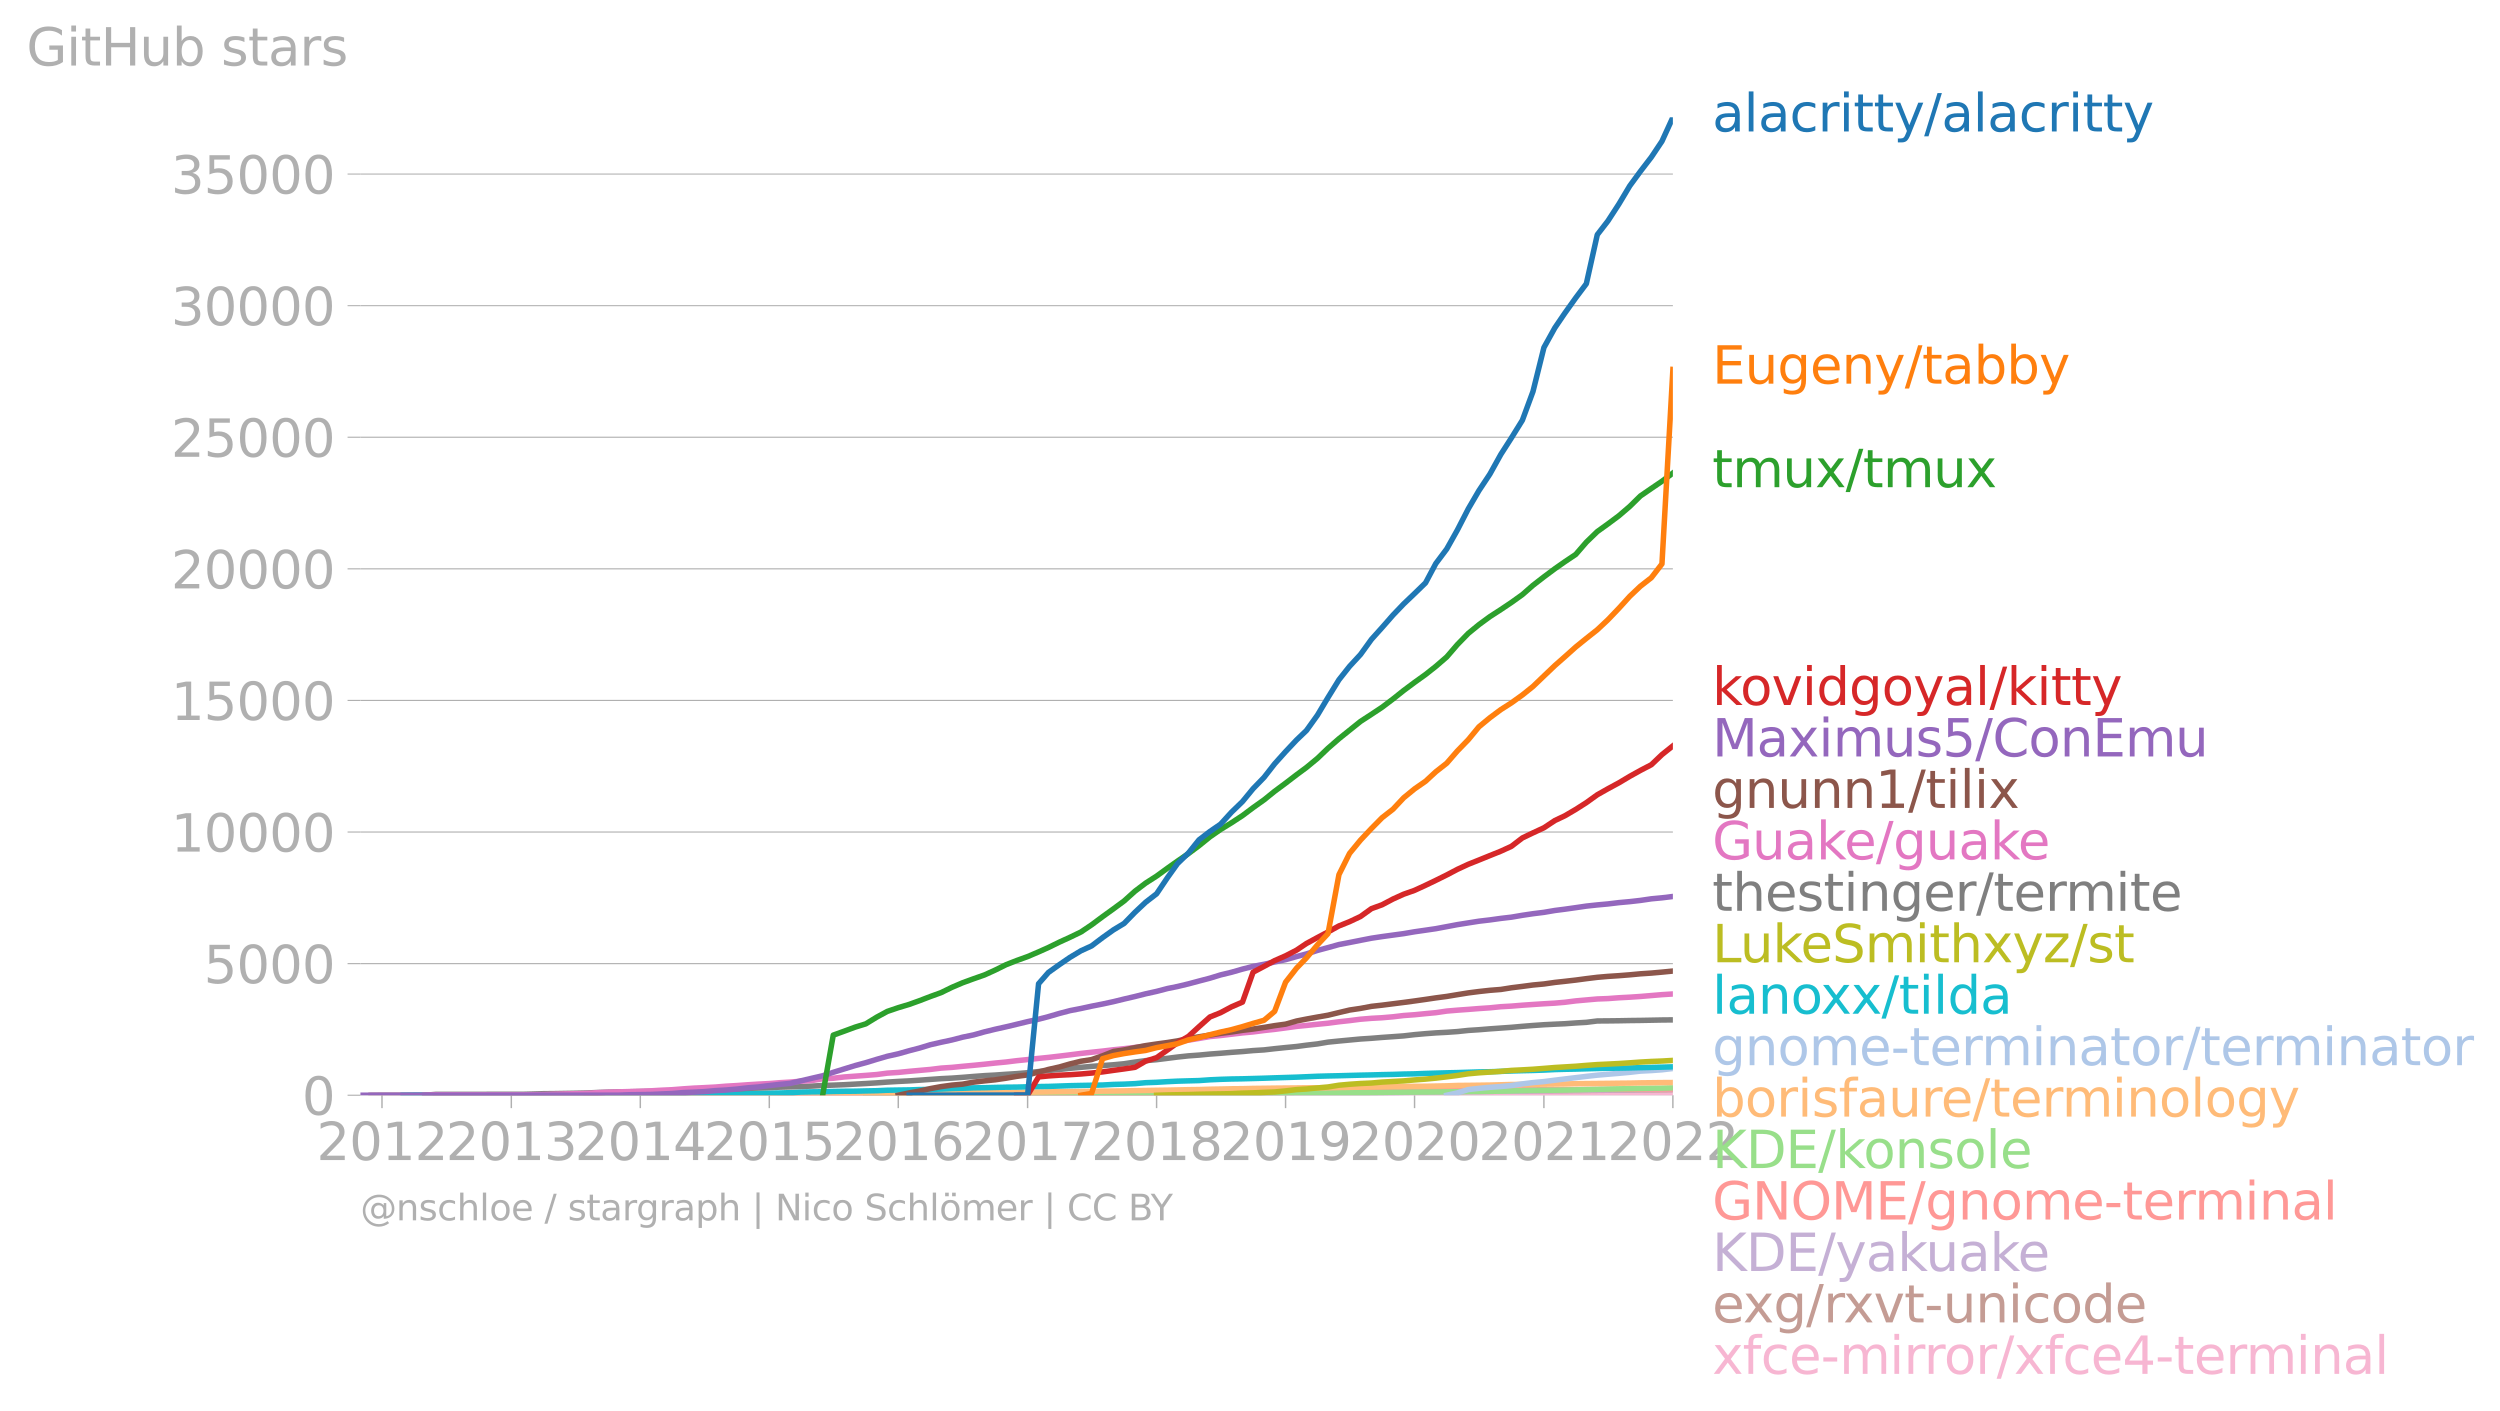 <svg xmlns:xlink="http://www.w3.org/1999/xlink" width="907.006" height="511.93" viewBox="0 0 680.254 383.948" xmlns="http://www.w3.org/2000/svg"><defs><style>*{stroke-linejoin:round;stroke-linecap:butt}</style></defs><g id="figure_1"><path d="M0 383.948h680.254V0H0v383.948z" style="fill:none" id="patch_1"/><g id="axes_1"><path d="M98.073 298.018h357.12V31.906H98.073v266.112z" style="fill:none" id="patch_2"/><g id="matplotlib.axis_1"><g id="xtick_1"><g id="line2d_1"><defs><path id="m2f165287b2" d="M0 0v3.5" style="stroke:#b0b0b0;stroke-width:.4"/></defs><use xlink:href="#m2f165287b2" x="103.939" y="298.018" style="fill:#b0b0b0;stroke:#b0b0b0;stroke-width:.4"/></g><g style="fill:#b0b0b0" transform="matrix(.14 0 0 -.14 86.124 315.656)" id="text_1"><defs><path id="DejaVuSans-32" d="M1228 531h2203V0H469v531q359 372 979 998 621 627 780 809 303 340 423 576 121 236 121 464 0 372-261 606-261 235-680 235-297 0-627-103-329-103-704-313v638q381 153 712 231 332 78 607 78 725 0 1156-363 431-362 431-968 0-288-108-546-107-257-392-607-78-91-497-524-418-433-1181-1211z" transform="scale(.016)"/><path id="DejaVuSans-30" d="M2034 4250q-487 0-733-480-245-479-245-1442 0-959 245-1439 246-480 733-480 491 0 736 480 246 480 246 1439 0 963-246 1442-245 480-736 480zm0 500q785 0 1199-621 414-620 414-1801 0-1178-414-1799Q2819-91 2034-91q-784 0-1198 620-414 621-414 1799 0 1181 414 1801 414 621 1198 621z" transform="scale(.016)"/><path id="DejaVuSans-31" d="M794 531h1031v3560L703 3866v575l1116 225h631V531h1031V0H794v531z" transform="scale(.016)"/></defs><use xlink:href="#DejaVuSans-32"/><use xlink:href="#DejaVuSans-30" x="63.623"/><use xlink:href="#DejaVuSans-31" x="127.246"/><use xlink:href="#DejaVuSans-32" x="190.869"/></g></g><g id="xtick_2"><use xlink:href="#m2f165287b2" x="139.131" y="298.018" style="fill:#b0b0b0;stroke:#b0b0b0;stroke-width:.4" id="line2d_2"/><g style="fill:#b0b0b0" transform="matrix(.14 0 0 -.14 121.316 315.656)" id="text_2"><defs><path id="DejaVuSans-33" d="M2597 2516q453-97 707-404 255-306 255-756 0-690-475-1069Q2609-91 1734-91q-293 0-604 58T488 141v609q262-153 574-231 313-78 654-78 593 0 904 234t311 681q0 413-289 645-289 233-804 233h-544v519h569q465 0 712 186t247 536q0 359-255 551-254 193-729 193-260 0-557-57-297-56-653-174v562q360 100 674 150t592 50q719 0 1137-327 419-326 419-882 0-388-222-655t-631-370z" transform="scale(.016)"/></defs><use xlink:href="#DejaVuSans-32"/><use xlink:href="#DejaVuSans-30" x="63.623"/><use xlink:href="#DejaVuSans-31" x="127.246"/><use xlink:href="#DejaVuSans-33" x="190.869"/></g></g><g id="xtick_3"><use xlink:href="#m2f165287b2" x="174.228" y="298.018" style="fill:#b0b0b0;stroke:#b0b0b0;stroke-width:.4" id="line2d_3"/><g style="fill:#b0b0b0" transform="matrix(.14 0 0 -.14 156.413 315.656)" id="text_3"><defs><path id="DejaVuSans-34" d="M2419 4116 825 1625h1594v2491zm-166 550h794V1625h666v-525h-666V0h-628v1100H313v609l1940 2957z" transform="scale(.016)"/></defs><use xlink:href="#DejaVuSans-32"/><use xlink:href="#DejaVuSans-30" x="63.623"/><use xlink:href="#DejaVuSans-31" x="127.246"/><use xlink:href="#DejaVuSans-34" x="190.869"/></g></g><g id="xtick_4"><use xlink:href="#m2f165287b2" x="209.325" y="298.018" style="fill:#b0b0b0;stroke:#b0b0b0;stroke-width:.4" id="line2d_4"/><g style="fill:#b0b0b0" transform="matrix(.14 0 0 -.14 191.51 315.656)" id="text_4"><defs><path id="DejaVuSans-35" d="M691 4666h2478v-532H1269V2991q137 47 274 70 138 23 276 23 781 0 1237-428 457-428 457-1159 0-753-469-1171Q2575-91 1722-91q-294 0-599 50Q819 9 494 109v635q281-153 581-228t634-75q541 0 856 284 316 284 316 772 0 487-316 771-315 285-856 285-253 0-505-56-251-56-513-175v2344z" transform="scale(.016)"/></defs><use xlink:href="#DejaVuSans-32"/><use xlink:href="#DejaVuSans-30" x="63.623"/><use xlink:href="#DejaVuSans-31" x="127.246"/><use xlink:href="#DejaVuSans-35" x="190.869"/></g></g><g id="xtick_5"><use xlink:href="#m2f165287b2" x="244.421" y="298.018" style="fill:#b0b0b0;stroke:#b0b0b0;stroke-width:.4" id="line2d_5"/><g style="fill:#b0b0b0" transform="matrix(.14 0 0 -.14 226.606 315.656)" id="text_5"><defs><path id="DejaVuSans-36" d="M2113 2584q-425 0-674-291-248-290-248-796 0-503 248-796 249-292 674-292t673 292q248 293 248 796 0 506-248 796-248 291-673 291zm1253 1979v-575q-238 112-480 171-242 60-480 60-625 0-955-422-329-422-376-1275 184 272 462 417 279 145 613 145 703 0 1111-427 408-426 408-1160 0-719-425-1154Q2819-91 2113-91q-810 0-1238 620-428 621-428 1799 0 1106 525 1764t1409 658q238 0 480-47t505-140z" transform="scale(.016)"/></defs><use xlink:href="#DejaVuSans-32"/><use xlink:href="#DejaVuSans-30" x="63.623"/><use xlink:href="#DejaVuSans-31" x="127.246"/><use xlink:href="#DejaVuSans-36" x="190.869"/></g></g><g id="xtick_6"><use xlink:href="#m2f165287b2" x="279.614" y="298.018" style="fill:#b0b0b0;stroke:#b0b0b0;stroke-width:.4" id="line2d_6"/><g style="fill:#b0b0b0" transform="matrix(.14 0 0 -.14 261.799 315.656)" id="text_6"><defs><path id="DejaVuSans-37" d="M525 4666h3000v-269L1831 0h-659l1594 4134H525v532z" transform="scale(.016)"/></defs><use xlink:href="#DejaVuSans-32"/><use xlink:href="#DejaVuSans-30" x="63.623"/><use xlink:href="#DejaVuSans-31" x="127.246"/><use xlink:href="#DejaVuSans-37" x="190.869"/></g></g><g id="xtick_7"><use xlink:href="#m2f165287b2" x="314.711" y="298.018" style="fill:#b0b0b0;stroke:#b0b0b0;stroke-width:.4" id="line2d_7"/><g style="fill:#b0b0b0" transform="matrix(.14 0 0 -.14 296.896 315.656)" id="text_7"><defs><path id="DejaVuSans-38" d="M2034 2216q-450 0-708-241-257-241-257-662 0-422 257-663 258-241 708-241t709 242q260 243 260 662 0 421-258 662-257 241-711 241zm-631 268q-406 100-633 378-226 279-226 679 0 559 398 884 399 325 1092 325 697 0 1094-325t397-884q0-400-227-679-226-278-629-378 456-106 710-416 255-309 255-755 0-679-414-1042Q2806-91 2034-91q-771 0-1186 362-414 363-414 1042 0 446 256 755 257 310 713 416zm-231 997q0-362 226-565 227-203 636-203 407 0 636 203 230 203 230 565 0 363-230 566-229 203-636 203-409 0-636-203-226-203-226-566z" transform="scale(.016)"/></defs><use xlink:href="#DejaVuSans-32"/><use xlink:href="#DejaVuSans-30" x="63.623"/><use xlink:href="#DejaVuSans-31" x="127.246"/><use xlink:href="#DejaVuSans-38" x="190.869"/></g></g><g id="xtick_8"><use xlink:href="#m2f165287b2" x="349.807" y="298.018" style="fill:#b0b0b0;stroke:#b0b0b0;stroke-width:.4" id="line2d_8"/><g style="fill:#b0b0b0" transform="matrix(.14 0 0 -.14 331.992 315.656)" id="text_8"><defs><path id="DejaVuSans-39" d="M703 97v575q238-113 481-172 244-59 479-59 625 0 954 420 330 420 377 1277-181-269-460-413-278-144-615-144-700 0-1108 423-408 424-408 1159 0 718 425 1152 425 435 1131 435 810 0 1236-621 427-620 427-1801 0-1103-524-1761Q2575-91 1691-91q-238 0-482 47Q966 3 703 97zm1256 1978q425 0 673 290 249 291 249 798 0 503-249 795-248 292-673 292t-673-292q-248-292-248-795 0-507 248-798 248-290 673-290z" transform="scale(.016)"/></defs><use xlink:href="#DejaVuSans-32"/><use xlink:href="#DejaVuSans-30" x="63.623"/><use xlink:href="#DejaVuSans-31" x="127.246"/><use xlink:href="#DejaVuSans-39" x="190.869"/></g></g><g id="xtick_9"><use xlink:href="#m2f165287b2" x="384.904" y="298.018" style="fill:#b0b0b0;stroke:#b0b0b0;stroke-width:.4" id="line2d_9"/><g style="fill:#b0b0b0" transform="matrix(.14 0 0 -.14 367.089 315.656)" id="text_9"><use xlink:href="#DejaVuSans-32"/><use xlink:href="#DejaVuSans-30" x="63.623"/><use xlink:href="#DejaVuSans-32" x="127.246"/><use xlink:href="#DejaVuSans-30" x="190.869"/></g></g><g id="xtick_10"><use xlink:href="#m2f165287b2" x="420.097" y="298.018" style="fill:#b0b0b0;stroke:#b0b0b0;stroke-width:.4" id="line2d_10"/><g style="fill:#b0b0b0" transform="matrix(.14 0 0 -.14 402.282 315.656)" id="text_10"><use xlink:href="#DejaVuSans-32"/><use xlink:href="#DejaVuSans-30" x="63.623"/><use xlink:href="#DejaVuSans-32" x="127.246"/><use xlink:href="#DejaVuSans-31" x="190.869"/></g></g><g id="xtick_11"><use xlink:href="#m2f165287b2" x="455.193" y="298.018" style="fill:#b0b0b0;stroke:#b0b0b0;stroke-width:.4" id="line2d_11"/><g style="fill:#b0b0b0" transform="matrix(.14 0 0 -.14 437.378 315.656)" id="text_11"><use xlink:href="#DejaVuSans-32"/><use xlink:href="#DejaVuSans-30" x="63.623"/><use xlink:href="#DejaVuSans-32" x="127.246"/><use xlink:href="#DejaVuSans-32" x="190.869"/></g></g></g><g id="matplotlib.axis_2"><g id="ytick_1"><path d="M98.073 298.018h357.12" clip-path="url(#pc94e7bdf6c)" style="fill:none;stroke:#b0b0b0;stroke-width:.3;stroke-linecap:square" id="line2d_12"/><g id="line2d_13"><defs><path id="m6ef7ec0ada" d="M0 0h-3.5" style="stroke:#b0b0b0;stroke-width:.3"/></defs><use xlink:href="#m6ef7ec0ada" x="98.073" y="298.018" style="fill:#b0b0b0;stroke:#b0b0b0;stroke-width:.3"/></g><use xlink:href="#DejaVuSans-30" style="fill:#b0b0b0" transform="matrix(.14 0 0 -.14 82.166 303.337)" id="text_12"/></g><g id="ytick_2"><path d="M98.073 262.21h357.12" clip-path="url(#pc94e7bdf6c)" style="fill:none;stroke:#b0b0b0;stroke-width:.3;stroke-linecap:square" id="line2d_14"/><use xlink:href="#m6ef7ec0ada" x="98.073" y="262.21" style="fill:#b0b0b0;stroke:#b0b0b0;stroke-width:.3" id="line2d_15"/><g style="fill:#b0b0b0" transform="matrix(.14 0 0 -.14 55.443 267.529)" id="text_13"><use xlink:href="#DejaVuSans-35"/><use xlink:href="#DejaVuSans-30" x="63.623"/><use xlink:href="#DejaVuSans-30" x="127.246"/><use xlink:href="#DejaVuSans-30" x="190.869"/></g></g><g id="ytick_3"><path d="M98.073 226.401h357.12" clip-path="url(#pc94e7bdf6c)" style="fill:none;stroke:#b0b0b0;stroke-width:.3;stroke-linecap:square" id="line2d_16"/><use xlink:href="#m6ef7ec0ada" x="98.073" y="226.401" style="fill:#b0b0b0;stroke:#b0b0b0;stroke-width:.3" id="line2d_17"/><g style="fill:#b0b0b0" transform="matrix(.14 0 0 -.14 46.536 231.72)" id="text_14"><use xlink:href="#DejaVuSans-31"/><use xlink:href="#DejaVuSans-30" x="63.623"/><use xlink:href="#DejaVuSans-30" x="127.246"/><use xlink:href="#DejaVuSans-30" x="190.869"/><use xlink:href="#DejaVuSans-30" x="254.492"/></g></g><g id="ytick_4"><path d="M98.073 190.593h357.12" clip-path="url(#pc94e7bdf6c)" style="fill:none;stroke:#b0b0b0;stroke-width:.3;stroke-linecap:square" id="line2d_18"/><use xlink:href="#m6ef7ec0ada" x="98.073" y="190.593" style="fill:#b0b0b0;stroke:#b0b0b0;stroke-width:.3" id="line2d_19"/><g style="fill:#b0b0b0" transform="matrix(.14 0 0 -.14 46.536 195.912)" id="text_15"><use xlink:href="#DejaVuSans-31"/><use xlink:href="#DejaVuSans-35" x="63.623"/><use xlink:href="#DejaVuSans-30" x="127.246"/><use xlink:href="#DejaVuSans-30" x="190.869"/><use xlink:href="#DejaVuSans-30" x="254.492"/></g></g><g id="ytick_5"><path d="M98.073 154.785h357.12" clip-path="url(#pc94e7bdf6c)" style="fill:none;stroke:#b0b0b0;stroke-width:.3;stroke-linecap:square" id="line2d_20"/><use xlink:href="#m6ef7ec0ada" x="98.073" y="154.785" style="fill:#b0b0b0;stroke:#b0b0b0;stroke-width:.3" id="line2d_21"/><g style="fill:#b0b0b0" transform="matrix(.14 0 0 -.14 46.536 160.104)" id="text_16"><use xlink:href="#DejaVuSans-32"/><use xlink:href="#DejaVuSans-30" x="63.623"/><use xlink:href="#DejaVuSans-30" x="127.246"/><use xlink:href="#DejaVuSans-30" x="190.869"/><use xlink:href="#DejaVuSans-30" x="254.492"/></g></g><g id="ytick_6"><path d="M98.073 118.977h357.12" clip-path="url(#pc94e7bdf6c)" style="fill:none;stroke:#b0b0b0;stroke-width:.3;stroke-linecap:square" id="line2d_22"/><use xlink:href="#m6ef7ec0ada" x="98.073" y="118.977" style="fill:#b0b0b0;stroke:#b0b0b0;stroke-width:.3" id="line2d_23"/><g style="fill:#b0b0b0" transform="matrix(.14 0 0 -.14 46.536 124.296)" id="text_17"><use xlink:href="#DejaVuSans-32"/><use xlink:href="#DejaVuSans-35" x="63.623"/><use xlink:href="#DejaVuSans-30" x="127.246"/><use xlink:href="#DejaVuSans-30" x="190.869"/><use xlink:href="#DejaVuSans-30" x="254.492"/></g></g><g id="ytick_7"><path d="M98.073 83.169h357.12" clip-path="url(#pc94e7bdf6c)" style="fill:none;stroke:#b0b0b0;stroke-width:.3;stroke-linecap:square" id="line2d_24"/><use xlink:href="#m6ef7ec0ada" x="98.073" y="83.169" style="fill:#b0b0b0;stroke:#b0b0b0;stroke-width:.3" id="line2d_25"/><g style="fill:#b0b0b0" transform="matrix(.14 0 0 -.14 46.536 88.488)" id="text_18"><use xlink:href="#DejaVuSans-33"/><use xlink:href="#DejaVuSans-30" x="63.623"/><use xlink:href="#DejaVuSans-30" x="127.246"/><use xlink:href="#DejaVuSans-30" x="190.869"/><use xlink:href="#DejaVuSans-30" x="254.492"/></g></g><g id="ytick_8"><path d="M98.073 47.36h357.12" clip-path="url(#pc94e7bdf6c)" style="fill:none;stroke:#b0b0b0;stroke-width:.3;stroke-linecap:square" id="line2d_26"/><use xlink:href="#m6ef7ec0ada" x="98.073" y="47.361" style="fill:#b0b0b0;stroke:#b0b0b0;stroke-width:.3" id="line2d_27"/><g style="fill:#b0b0b0" transform="matrix(.14 0 0 -.14 46.536 52.68)" id="text_19"><use xlink:href="#DejaVuSans-33"/><use xlink:href="#DejaVuSans-35" x="63.623"/><use xlink:href="#DejaVuSans-30" x="127.246"/><use xlink:href="#DejaVuSans-30" x="190.869"/><use xlink:href="#DejaVuSans-30" x="254.492"/></g></g><g style="fill:#b0b0b0" transform="matrix(.14 0 0 -.14 7.2 17.838)" id="text_20"><defs><path id="DejaVuSans-47" d="M3809 666v1253H2778v519h1656V434q-365-259-806-392-440-133-940-133-1094 0-1712 639-617 640-617 1780 0 1144 617 1783 618 639 1712 639 456 0 867-113 411-112 758-331v-672q-350 297-744 447t-828 150q-857 0-1287-478-429-478-429-1425 0-944 429-1422 430-478 1287-478 334 0 596 58 263 58 472 180z" transform="scale(.016)"/><path id="DejaVuSans-69" d="M603 3500h575V0H603v3500zm0 1363h575v-729H603v729z" transform="scale(.016)"/><path id="DejaVuSans-74" d="M1172 4494v-994h1184v-447H1172V1153q0-428 117-550t477-122h590V0h-590q-666 0-919 248-253 249-253 905v1900H172v447h422v994h578z" transform="scale(.016)"/><path id="DejaVuSans-48" d="M628 4666h631V2753h2294v1913h631V0h-631v2222H1259V0H628v4666z" transform="scale(.016)"/><path id="DejaVuSans-75" d="M544 1381v2119h575V1403q0-497 193-746 194-248 582-248 465 0 735 297 271 297 271 810v1984h575V0h-575v538q-209-319-486-474-276-155-642-155-603 0-916 375-312 375-312 1097zm1447 2203z" transform="scale(.016)"/><path id="DejaVuSans-62" d="M3116 1747q0 634-261 995t-717 361q-457 0-718-361t-261-995q0-634 261-995t718-361q456 0 717 361t261 995zM1159 2969q182 312 458 463 277 152 661 152 638 0 1036-506 399-506 399-1331T3314 415Q2916-91 2278-91q-384 0-661 152-276 152-458 464V0H581v4863h578V2969z" transform="scale(.016)"/><path id="DejaVuSans-73" d="M2834 3397v-544q-243 125-506 187-262 63-544 63-428 0-642-131t-214-394q0-200 153-314t616-217l197-44q612-131 870-370t258-667q0-488-386-773Q2250-91 1575-91q-281 0-586 55T347 128v594q319-166 628-249 309-82 613-82 406 0 624 139 219 139 219 392 0 234-158 359-157 125-692 241l-200 47q-534 112-772 345-237 233-237 639 0 494 350 762 350 269 994 269 318 0 599-47 282-46 519-140z" transform="scale(.016)"/><path id="DejaVuSans-61" d="M2194 1759q-697 0-966-159t-269-544q0-306 202-486 202-179 548-179 479 0 768 339t289 901v128h-572zm1147 238V0h-575v531q-197-318-491-470T1556-91q-537 0-855 302-317 302-317 808 0 590 395 890 396 300 1180 300h807v57q0 397-261 614t-733 217q-300 0-585-72-284-72-546-216v532q315 122 612 182 297 61 578 61 760 0 1135-394 375-393 375-1193z" transform="scale(.016)"/><path id="DejaVuSans-72" d="M2631 2963q-97 56-211 82-114 27-251 27-488 0-749-317t-261-911V0H581v3500h578v-544q182 319 472 473 291 155 707 155 59 0 131-8 72-7 159-23l3-590z" transform="scale(.016)"/></defs><use xlink:href="#DejaVuSans-47"/><use xlink:href="#DejaVuSans-69" x="77.49"/><use xlink:href="#DejaVuSans-74" x="105.273"/><use xlink:href="#DejaVuSans-48" x="144.482"/><use xlink:href="#DejaVuSans-75" x="219.678"/><use xlink:href="#DejaVuSans-62" x="283.057"/><use xlink:href="#DejaVuSans-20" x="346.533"/><use xlink:href="#DejaVuSans-73" x="378.32"/><use xlink:href="#DejaVuSans-74" x="430.42"/><use xlink:href="#DejaVuSans-61" x="469.629"/><use xlink:href="#DejaVuSans-72" x="530.908"/><use xlink:href="#DejaVuSans-73" x="572.021"/></g></g><path d="m212.305 298.018 2.693-.015h5.865l2.981-.007H261.921l2.981-.007 2.981-.014h2.885l2.98-.007h5.865l2.982-.008 2.692-.007h2.98l2.886-.007 2.98-.007 2.885-.007h2.98l2.982-.014 2.884-.008 2.981-.014h2.885l2.98-.021 2.981-.008 2.693-.014 2.98-.021 2.885-.015 2.981-.014h5.865l2.981-.007 2.885-.007 2.98-.036 2.885-.022 2.981-.021 2.981-.007 2.692-.022 2.981-.014 2.885-.014 2.98-.015h2.885l2.981-.007 2.98-.007 2.885-.014 2.981-.022 2.885-.029 2.98-.007 2.982-.007 2.788-.029 2.98-.021 2.886-.014 2.98-.015 2.885-.028 2.98-.015 2.982-.007 2.884-.014 2.981-.007h2.885l2.98-.007 2.981-.015 2.693-.007 2.98-.014h2.885l2.98-.007 2.886-.015 2.98-.007h2.981l2.885-.021 2.98-.015 2.885-.014h2.981" clip-path="url(#pc94e7bdf6c)" style="fill:none;stroke:#f7b6d2;stroke-width:1.5;stroke-linecap:square" id="line2d_28"/><path d="m100.958 298.018 2.98-.022H150.67l2.98-.007h14.712l2.885-.007h2.981l2.98-.007H188.748l2.885-.007 2.98-.022h5.866l2.981-.007h2.885l2.98-.014h8.654l2.885-.007h8.846l2.981-.015 2.885-.014 2.98-.007 2.885-.015h8.75l2.981-.007h2.885l2.98-.014h2.885l2.981-.036 2.981-.007 2.885-.029 2.98-.014 2.885-.014 2.98-.036 2.982-.022 2.692-.007 2.98-.036 2.886-.007 2.98-.028 2.885-.008 2.98-.007 2.982-.028 2.884-.022 2.981-.029 2.885-.014 2.98-.021 2.981-.022 2.693-.036 2.98-.007 2.885-.043 2.981-.007 2.885-.029 2.98-.007h2.981l2.885-.007 2.98-.036 2.885-.021 2.981-.029 2.981-.028 2.692-.008 2.981-.021 2.885-.014 2.98-.015 2.885-.007 2.981-.007h2.98l2.885-.029 2.981-.028 2.885-.008 2.98-.035 2.982-.008 2.788-.014 2.98-.036 2.886-.035 2.98-.008 2.885-.021 2.98-.007 2.982-.022h2.884l2.981-.007 2.885-.043 2.98-.029 2.981-.007 2.693-.021 2.98-.043 2.885-.014 2.98-.03 2.886-.028 2.98-.028 2.981-.036 2.885-.036 2.98-.007 2.885-.036 2.981-.021" clip-path="url(#pc94e7bdf6c)" style="fill:none;stroke:#c49c94;stroke-width:1.5;stroke-linecap:square" id="line2d_29"/><path d="m235.575 298.018 2.98-.015h8.847l2.788-.007 2.981-.014h2.885l2.98-.007h5.866l2.981-.007h2.885l2.98-.022h5.865l2.982-.014 2.692-.007 2.98-.007 2.886-.008 2.98-.007h2.885l2.98-.014h2.982l2.884-.029 2.981-.028 2.885-.015 2.98-.007 2.981-.014 2.693-.029 2.98-.021h2.885l2.981-.008 2.885-.028 2.98-.029h2.981l2.885-.036 2.98-.035 2.885-.03 2.981-.05 2.981-.028 2.692-.029 2.981-.042 2.885-.022 2.98-.043 2.885-.029 2.981-.035 2.98-.015h2.885l2.981-.014 2.885-.043 2.98-.036 2.982-.057 2.788-.022 2.98-.021 2.886-.007 2.98-.058 2.885-.014 2.98-.043 2.982-.036 2.884-.028 2.981-.043 2.885-.058 2.98-.021 2.981-.043 2.693-.007 2.98-.014 2.885-.043 2.98-.072 2.886-.029 2.98-.036 2.981-.042 2.885-.022 2.98-.05 2.885-.057 2.981-.03" clip-path="url(#pc94e7bdf6c)" style="fill:none;stroke:#c5b0d5;stroke-width:1.5;stroke-linecap:square" id="line2d_30"/><g style="fill:#1f77b4" transform="matrix(.14 0 0 -.14 465.907 35.769)" id="text_21"><defs><path id="DejaVuSans-6c" d="M603 4863h575V0H603v4863z" transform="scale(.016)"/><path id="DejaVuSans-63" d="M3122 3366v-538q-244 135-489 202t-495 67q-560 0-870-355-309-354-309-995t309-996q310-354 870-354 250 0 495 67t489 202V134Q2881 22 2623-34q-257-57-548-57-791 0-1257 497-465 497-465 1341 0 856 470 1346 471 491 1290 491 265 0 518-55 253-54 491-163z" transform="scale(.016)"/><path id="DejaVuSans-79" d="M2059-325q-243-625-475-815-231-191-618-191H506v481h338q237 0 368 113 132 112 291 531l103 262L191 3500h609L1894 763l1094 2737h609L2059-325z" transform="scale(.016)"/><path id="DejaVuSans-2f" d="M1625 4666h531L531-594H0l1625 5260z" transform="scale(.016)"/></defs><use xlink:href="#DejaVuSans-61"/><use xlink:href="#DejaVuSans-6c" x="61.279"/><use xlink:href="#DejaVuSans-61" x="89.063"/><use xlink:href="#DejaVuSans-63" x="150.342"/><use xlink:href="#DejaVuSans-72" x="205.322"/><use xlink:href="#DejaVuSans-69" x="246.436"/><use xlink:href="#DejaVuSans-74" x="274.219"/><use xlink:href="#DejaVuSans-74" x="313.428"/><use xlink:href="#DejaVuSans-79" x="352.637"/><use xlink:href="#DejaVuSans-2f" x="411.816"/><use xlink:href="#DejaVuSans-61" x="445.508"/><use xlink:href="#DejaVuSans-6c" x="506.787"/><use xlink:href="#DejaVuSans-61" x="534.57"/><use xlink:href="#DejaVuSans-63" x="595.85"/><use xlink:href="#DejaVuSans-72" x="650.83"/><use xlink:href="#DejaVuSans-69" x="691.943"/><use xlink:href="#DejaVuSans-74" x="719.727"/><use xlink:href="#DejaVuSans-74" x="758.936"/><use xlink:href="#DejaVuSans-79" x="798.145"/></g><g style="fill:#ff7f0e" transform="matrix(.14 0 0 -.14 465.907 104.392)" id="text_22"><defs><path id="DejaVuSans-45" d="M628 4666h2950v-532H1259V2753h2222v-531H1259V531h2375V0H628v4666z" transform="scale(.016)"/><path id="DejaVuSans-67" d="M2906 1791q0 625-258 968-257 344-723 344-462 0-720-344-258-343-258-968 0-622 258-966t720-344q466 0 723 344 258 344 258 966zm575-1357q0-893-397-1329-396-436-1215-436-303 0-572 45t-522 139v559q253-137 500-202 247-66 503-66 566 0 847 295t281 892v285q-178-310-456-463T1784 0Q1141 0 747 490 353 981 353 1791q0 812 394 1302 394 491 1037 491 388 0 666-153t456-462v531h575V434z" transform="scale(.016)"/><path id="DejaVuSans-65" d="M3597 1894v-281H953q38-594 358-905t892-311q331 0 642 81t618 244V178Q3153 47 2828-22t-659-69q-838 0-1327 487-489 488-489 1320 0 859 464 1363 464 505 1252 505 706 0 1117-455 411-454 411-1235zm-575 169q-6 471-264 752-258 282-683 282-481 0-770-272t-333-766l2050 4z" transform="scale(.016)"/><path id="DejaVuSans-6e" d="M3513 2113V0h-575v2094q0 497-194 743-194 247-581 247-466 0-735-297-269-296-269-809V0H581v3500h578v-544q207 316 486 472 280 156 646 156 603 0 912-373 310-373 310-1098z" transform="scale(.016)"/></defs><use xlink:href="#DejaVuSans-45"/><use xlink:href="#DejaVuSans-75" x="63.184"/><use xlink:href="#DejaVuSans-67" x="126.563"/><use xlink:href="#DejaVuSans-65" x="190.039"/><use xlink:href="#DejaVuSans-6e" x="251.563"/><use xlink:href="#DejaVuSans-79" x="314.941"/><use xlink:href="#DejaVuSans-2f" x="374.121"/><use xlink:href="#DejaVuSans-74" x="407.813"/><use xlink:href="#DejaVuSans-61" x="447.021"/><use xlink:href="#DejaVuSans-62" x="508.301"/><use xlink:href="#DejaVuSans-62" x="571.777"/><use xlink:href="#DejaVuSans-79" x="635.254"/></g><g style="fill:#2ca02c" transform="matrix(.14 0 0 -.14 465.907 132.566)" id="text_23"><defs><path id="DejaVuSans-6d" d="M3328 2828q216 388 516 572t706 184q547 0 844-383 297-382 297-1088V0h-578v2094q0 503-179 746-178 244-543 244-447 0-707-297-259-296-259-809V0h-578v2094q0 506-178 748t-550 242q-441 0-701-298-259-298-259-808V0H581v3500h578v-544q197 322 472 475t653 153q382 0 649-194 267-193 395-562z" transform="scale(.016)"/><path id="DejaVuSans-78" d="M3513 3500 2247 1797 3578 0h-678L1881 1375 863 0H184l1360 1831L300 3500h678l928-1247 928 1247h679z" transform="scale(.016)"/></defs><use xlink:href="#DejaVuSans-74"/><use xlink:href="#DejaVuSans-6d" x="39.209"/><use xlink:href="#DejaVuSans-75" x="136.621"/><use xlink:href="#DejaVuSans-78" x="200"/><use xlink:href="#DejaVuSans-2f" x="259.18"/><use xlink:href="#DejaVuSans-74" x="292.871"/><use xlink:href="#DejaVuSans-6d" x="332.08"/><use xlink:href="#DejaVuSans-75" x="429.492"/><use xlink:href="#DejaVuSans-78" x="492.871"/></g><g style="fill:#d62728" transform="matrix(.14 0 0 -.14 465.907 191.836)" id="text_24"><defs><path id="DejaVuSans-6b" d="M581 4863h578V1991l1716 1509h734L1753 1863 3688 0h-750L1159 1709V0H581v4863z" transform="scale(.016)"/><path id="DejaVuSans-6f" d="M1959 3097q-462 0-731-361t-269-989q0-628 267-989 268-361 733-361 460 0 728 362 269 363 269 988 0 622-269 986-268 364-728 364zm0 487q750 0 1178-488 429-487 429-1349 0-859-429-1349Q2709-91 1959-91q-753 0-1180 489-426 490-426 1349 0 862 426 1349 427 488 1180 488z" transform="scale(.016)"/><path id="DejaVuSans-76" d="M191 3500h609L1894 563l1094 2937h609L2284 0h-781L191 3500z" transform="scale(.016)"/><path id="DejaVuSans-64" d="M2906 2969v1894h575V0h-575v525q-181-312-458-464-276-152-664-152-634 0-1033 506-398 507-398 1332t398 1331q399 506 1033 506 388 0 664-152 277-151 458-463zM947 1747q0-634 261-995t717-361q456 0 718 361 263 361 263 995t-263 995q-262 361-718 361t-717-361q-261-361-261-995z" transform="scale(.016)"/></defs><use xlink:href="#DejaVuSans-6b"/><use xlink:href="#DejaVuSans-6f" x="54.285"/><use xlink:href="#DejaVuSans-76" x="115.467"/><use xlink:href="#DejaVuSans-69" x="174.646"/><use xlink:href="#DejaVuSans-64" x="202.43"/><use xlink:href="#DejaVuSans-67" x="265.906"/><use xlink:href="#DejaVuSans-6f" x="329.383"/><use xlink:href="#DejaVuSans-79" x="390.564"/><use xlink:href="#DejaVuSans-61" x="449.744"/><use xlink:href="#DejaVuSans-6c" x="511.023"/><use xlink:href="#DejaVuSans-2f" x="538.807"/><use xlink:href="#DejaVuSans-6b" x="572.498"/><use xlink:href="#DejaVuSans-69" x="630.408"/><use xlink:href="#DejaVuSans-74" x="658.191"/><use xlink:href="#DejaVuSans-74" x="697.4"/><use xlink:href="#DejaVuSans-79" x="736.609"/></g><g style="fill:#9467bd" transform="matrix(.14 0 0 -.14 465.907 205.836)" id="text_25"><defs><path id="DejaVuSans-4d" d="M628 4666h941l1190-3175 1197 3175h941V0h-616v4097L3078 897h-634L1241 4097V0H628v4666z" transform="scale(.016)"/><path id="DejaVuSans-43" d="M4122 4306v-665q-319 297-680 443-361 147-767 147-800 0-1225-489t-425-1414q0-922 425-1411t1225-489q406 0 767 147t680 444V359q-331-225-702-338-370-112-782-112-1060 0-1670 648-609 649-609 1771 0 1125 609 1773 610 649 1670 649 418 0 788-111 371-111 696-333z" transform="scale(.016)"/></defs><use xlink:href="#DejaVuSans-4d"/><use xlink:href="#DejaVuSans-61" x="86.279"/><use xlink:href="#DejaVuSans-78" x="147.559"/><use xlink:href="#DejaVuSans-69" x="206.738"/><use xlink:href="#DejaVuSans-6d" x="234.521"/><use xlink:href="#DejaVuSans-75" x="331.934"/><use xlink:href="#DejaVuSans-73" x="395.313"/><use xlink:href="#DejaVuSans-35" x="447.412"/><use xlink:href="#DejaVuSans-2f" x="511.035"/><use xlink:href="#DejaVuSans-43" x="544.727"/><use xlink:href="#DejaVuSans-6f" x="614.551"/><use xlink:href="#DejaVuSans-6e" x="675.732"/><use xlink:href="#DejaVuSans-45" x="739.111"/><use xlink:href="#DejaVuSans-6d" x="802.295"/><use xlink:href="#DejaVuSans-75" x="899.707"/></g><g style="fill:#8c564b" transform="matrix(.14 0 0 -.14 465.907 219.836)" id="text_26"><use xlink:href="#DejaVuSans-67"/><use xlink:href="#DejaVuSans-6e" x="63.477"/><use xlink:href="#DejaVuSans-75" x="126.855"/><use xlink:href="#DejaVuSans-6e" x="190.234"/><use xlink:href="#DejaVuSans-6e" x="253.613"/><use xlink:href="#DejaVuSans-31" x="316.992"/><use xlink:href="#DejaVuSans-2f" x="380.615"/><use xlink:href="#DejaVuSans-74" x="414.307"/><use xlink:href="#DejaVuSans-69" x="453.516"/><use xlink:href="#DejaVuSans-6c" x="481.299"/><use xlink:href="#DejaVuSans-69" x="509.082"/><use xlink:href="#DejaVuSans-78" x="536.865"/></g><g style="fill:#e377c2" transform="matrix(.14 0 0 -.14 465.907 233.836)" id="text_27"><use xlink:href="#DejaVuSans-47"/><use xlink:href="#DejaVuSans-75" x="77.49"/><use xlink:href="#DejaVuSans-61" x="140.869"/><use xlink:href="#DejaVuSans-6b" x="202.148"/><use xlink:href="#DejaVuSans-65" x="256.434"/><use xlink:href="#DejaVuSans-2f" x="317.957"/><use xlink:href="#DejaVuSans-67" x="351.648"/><use xlink:href="#DejaVuSans-75" x="415.125"/><use xlink:href="#DejaVuSans-61" x="478.504"/><use xlink:href="#DejaVuSans-6b" x="539.783"/><use xlink:href="#DejaVuSans-65" x="594.068"/></g><g style="fill:#7f7f7f" transform="matrix(.14 0 0 -.14 465.907 247.836)" id="text_28"><defs><path id="DejaVuSans-68" d="M3513 2113V0h-575v2094q0 497-194 743-194 247-581 247-466 0-735-297-269-296-269-809V0H581v4863h578V2956q207 316 486 472 280 156 646 156 603 0 912-373 310-373 310-1098z" transform="scale(.016)"/></defs><use xlink:href="#DejaVuSans-74"/><use xlink:href="#DejaVuSans-68" x="39.209"/><use xlink:href="#DejaVuSans-65" x="102.588"/><use xlink:href="#DejaVuSans-73" x="164.111"/><use xlink:href="#DejaVuSans-74" x="216.211"/><use xlink:href="#DejaVuSans-69" x="255.42"/><use xlink:href="#DejaVuSans-6e" x="283.203"/><use xlink:href="#DejaVuSans-67" x="346.582"/><use xlink:href="#DejaVuSans-65" x="410.059"/><use xlink:href="#DejaVuSans-72" x="471.582"/><use xlink:href="#DejaVuSans-2f" x="512.695"/><use xlink:href="#DejaVuSans-74" x="546.387"/><use xlink:href="#DejaVuSans-65" x="585.596"/><use xlink:href="#DejaVuSans-72" x="647.119"/><use xlink:href="#DejaVuSans-6d" x="686.482"/><use xlink:href="#DejaVuSans-69" x="783.895"/><use xlink:href="#DejaVuSans-74" x="811.678"/><use xlink:href="#DejaVuSans-65" x="850.887"/></g><g style="fill:#bcbd22" transform="matrix(.14 0 0 -.14 465.907 261.836)" id="text_29"><defs><path id="DejaVuSans-4c" d="M628 4666h631V531h2272V0H628v4666z" transform="scale(.016)"/><path id="DejaVuSans-53" d="M3425 4513v-616q-359 172-678 256-319 85-616 85-515 0-795-200t-280-569q0-310 186-468 186-157 705-254l381-78q706-135 1042-474t336-907q0-679-455-1029Q2797-91 1919-91q-331 0-705 75-373 75-773 222v650q384-215 753-325 369-109 725-109 540 0 834 212 294 213 294 607 0 343-211 537t-692 291l-385 75q-706 140-1022 440-315 300-315 835 0 619 436 975t1201 356q329 0 669-60 341-59 697-177z" transform="scale(.016)"/><path id="DejaVuSans-7a" d="M353 3500h2731v-525L922 459h2162V0H275v525l2163 2516H353v459z" transform="scale(.016)"/></defs><use xlink:href="#DejaVuSans-4c"/><use xlink:href="#DejaVuSans-75" x="53.963"/><use xlink:href="#DejaVuSans-6b" x="117.342"/><use xlink:href="#DejaVuSans-65" x="171.627"/><use xlink:href="#DejaVuSans-53" x="233.15"/><use xlink:href="#DejaVuSans-6d" x="296.627"/><use xlink:href="#DejaVuSans-69" x="394.039"/><use xlink:href="#DejaVuSans-74" x="421.822"/><use xlink:href="#DejaVuSans-68" x="461.031"/><use xlink:href="#DejaVuSans-78" x="524.41"/><use xlink:href="#DejaVuSans-79" x="583.59"/><use xlink:href="#DejaVuSans-7a" x="642.77"/><use xlink:href="#DejaVuSans-2f" x="695.26"/><use xlink:href="#DejaVuSans-73" x="728.951"/><use xlink:href="#DejaVuSans-74" x="781.051"/></g><g style="fill:#17becf" transform="matrix(.14 0 0 -.14 465.907 275.836)" id="text_30"><use xlink:href="#DejaVuSans-6c"/><use xlink:href="#DejaVuSans-61" x="27.783"/><use xlink:href="#DejaVuSans-6e" x="89.063"/><use xlink:href="#DejaVuSans-6f" x="152.441"/><use xlink:href="#DejaVuSans-78" x="210.498"/><use xlink:href="#DejaVuSans-78" x="269.678"/><use xlink:href="#DejaVuSans-2f" x="328.857"/><use xlink:href="#DejaVuSans-74" x="362.549"/><use xlink:href="#DejaVuSans-69" x="401.758"/><use xlink:href="#DejaVuSans-6c" x="429.541"/><use xlink:href="#DejaVuSans-64" x="457.324"/><use xlink:href="#DejaVuSans-61" x="520.801"/></g><g style="fill:#aec7e8" transform="matrix(.14 0 0 -.14 465.907 289.836)" id="text_31"><defs><path id="DejaVuSans-2d" d="M313 2009h1684v-512H313v512z" transform="scale(.016)"/></defs><use xlink:href="#DejaVuSans-67"/><use xlink:href="#DejaVuSans-6e" x="63.477"/><use xlink:href="#DejaVuSans-6f" x="126.855"/><use xlink:href="#DejaVuSans-6d" x="188.037"/><use xlink:href="#DejaVuSans-65" x="285.449"/><use xlink:href="#DejaVuSans-2d" x="346.973"/><use xlink:href="#DejaVuSans-74" x="383.057"/><use xlink:href="#DejaVuSans-65" x="422.266"/><use xlink:href="#DejaVuSans-72" x="483.789"/><use xlink:href="#DejaVuSans-6d" x="523.152"/><use xlink:href="#DejaVuSans-69" x="620.564"/><use xlink:href="#DejaVuSans-6e" x="648.348"/><use xlink:href="#DejaVuSans-61" x="711.727"/><use xlink:href="#DejaVuSans-74" x="773.006"/><use xlink:href="#DejaVuSans-6f" x="812.215"/><use xlink:href="#DejaVuSans-72" x="873.396"/><use xlink:href="#DejaVuSans-2f" x="914.51"/><use xlink:href="#DejaVuSans-74" x="948.201"/><use xlink:href="#DejaVuSans-65" x="987.41"/><use xlink:href="#DejaVuSans-72" x="1048.934"/><use xlink:href="#DejaVuSans-6d" x="1088.297"/><use xlink:href="#DejaVuSans-69" x="1185.709"/><use xlink:href="#DejaVuSans-6e" x="1213.492"/><use xlink:href="#DejaVuSans-61" x="1276.871"/><use xlink:href="#DejaVuSans-74" x="1338.15"/><use xlink:href="#DejaVuSans-6f" x="1377.359"/><use xlink:href="#DejaVuSans-72" x="1438.541"/></g><g style="fill:#ffbb78" transform="matrix(.14 0 0 -.14 465.907 303.836)" id="text_32"><defs><path id="DejaVuSans-66" d="M2375 4863v-479h-550q-309 0-430-125-120-125-120-450v-309h947v-447h-947V0H697v3053H147v447h550v244q0 584 272 851 272 268 862 268h544z" transform="scale(.016)"/></defs><use xlink:href="#DejaVuSans-62"/><use xlink:href="#DejaVuSans-6f" x="63.477"/><use xlink:href="#DejaVuSans-72" x="124.658"/><use xlink:href="#DejaVuSans-69" x="165.771"/><use xlink:href="#DejaVuSans-73" x="193.555"/><use xlink:href="#DejaVuSans-66" x="245.654"/><use xlink:href="#DejaVuSans-61" x="280.859"/><use xlink:href="#DejaVuSans-75" x="342.139"/><use xlink:href="#DejaVuSans-72" x="405.518"/><use xlink:href="#DejaVuSans-65" x="444.381"/><use xlink:href="#DejaVuSans-2f" x="505.904"/><use xlink:href="#DejaVuSans-74" x="539.596"/><use xlink:href="#DejaVuSans-65" x="578.805"/><use xlink:href="#DejaVuSans-72" x="640.328"/><use xlink:href="#DejaVuSans-6d" x="679.691"/><use xlink:href="#DejaVuSans-69" x="777.104"/><use xlink:href="#DejaVuSans-6e" x="804.887"/><use xlink:href="#DejaVuSans-6f" x="868.266"/><use xlink:href="#DejaVuSans-6c" x="929.447"/><use xlink:href="#DejaVuSans-6f" x="957.23"/><use xlink:href="#DejaVuSans-67" x="1018.412"/><use xlink:href="#DejaVuSans-79" x="1081.889"/></g><g style="fill:#98df8a" transform="matrix(.14 0 0 -.14 465.907 317.836)" id="text_33"><defs><path id="DejaVuSans-4b" d="M628 4666h631V2694l2094 1972h813L1850 2491 4331 0h-831L1259 2247V0H628v4666z" transform="scale(.016)"/><path id="DejaVuSans-44" d="M1259 4147V519h763q966 0 1414 437 448 438 448 1382 0 937-448 1373t-1414 436h-763zm-631 519h1297q1356 0 1990-564 635-564 635-1764 0-1207-638-1773Q3275 0 1925 0H628v4666z" transform="scale(.016)"/></defs><use xlink:href="#DejaVuSans-4b"/><use xlink:href="#DejaVuSans-44" x="65.576"/><use xlink:href="#DejaVuSans-45" x="142.578"/><use xlink:href="#DejaVuSans-2f" x="205.762"/><use xlink:href="#DejaVuSans-6b" x="239.453"/><use xlink:href="#DejaVuSans-6f" x="293.738"/><use xlink:href="#DejaVuSans-6e" x="354.92"/><use xlink:href="#DejaVuSans-73" x="418.299"/><use xlink:href="#DejaVuSans-6f" x="470.398"/><use xlink:href="#DejaVuSans-6c" x="531.58"/><use xlink:href="#DejaVuSans-65" x="559.363"/></g><g style="fill:#ff9896" transform="matrix(.14 0 0 -.14 465.907 331.836)" id="text_34"><defs><path id="DejaVuSans-4e" d="M628 4666h850L3547 763v3903h612V0h-850L1241 3903V0H628v4666z" transform="scale(.016)"/><path id="DejaVuSans-4f" d="M2522 4238q-688 0-1093-513-404-512-404-1397 0-881 404-1394 405-512 1093-512 687 0 1089 512 402 513 402 1394 0 885-402 1397-402 513-1089 513zm0 512q981 0 1568-658 588-658 588-1764 0-1103-588-1761Q3503-91 2522-91q-984 0-1574 656-589 657-589 1763t589 1764q590 658 1574 658z" transform="scale(.016)"/></defs><use xlink:href="#DejaVuSans-47"/><use xlink:href="#DejaVuSans-4e" x="77.49"/><use xlink:href="#DejaVuSans-4f" x="152.295"/><use xlink:href="#DejaVuSans-4d" x="231.006"/><use xlink:href="#DejaVuSans-45" x="317.285"/><use xlink:href="#DejaVuSans-2f" x="380.469"/><use xlink:href="#DejaVuSans-67" x="414.16"/><use xlink:href="#DejaVuSans-6e" x="477.637"/><use xlink:href="#DejaVuSans-6f" x="541.016"/><use xlink:href="#DejaVuSans-6d" x="602.197"/><use xlink:href="#DejaVuSans-65" x="699.609"/><use xlink:href="#DejaVuSans-2d" x="761.133"/><use xlink:href="#DejaVuSans-74" x="797.217"/><use xlink:href="#DejaVuSans-65" x="836.426"/><use xlink:href="#DejaVuSans-72" x="897.949"/><use xlink:href="#DejaVuSans-6d" x="937.313"/><use xlink:href="#DejaVuSans-69" x="1034.725"/><use xlink:href="#DejaVuSans-6e" x="1062.508"/><use xlink:href="#DejaVuSans-61" x="1125.887"/><use xlink:href="#DejaVuSans-6c" x="1187.166"/></g><g style="fill:#c5b0d5" transform="matrix(.14 0 0 -.14 465.907 345.836)" id="text_35"><use xlink:href="#DejaVuSans-4b"/><use xlink:href="#DejaVuSans-44" x="65.576"/><use xlink:href="#DejaVuSans-45" x="142.578"/><use xlink:href="#DejaVuSans-2f" x="205.762"/><use xlink:href="#DejaVuSans-79" x="239.453"/><use xlink:href="#DejaVuSans-61" x="298.633"/><use xlink:href="#DejaVuSans-6b" x="359.912"/><use xlink:href="#DejaVuSans-75" x="414.697"/><use xlink:href="#DejaVuSans-61" x="478.076"/><use xlink:href="#DejaVuSans-6b" x="539.355"/><use xlink:href="#DejaVuSans-65" x="593.641"/></g><g style="fill:#c49c94" transform="matrix(.14 0 0 -.14 465.907 359.836)" id="text_36"><use xlink:href="#DejaVuSans-65"/><use xlink:href="#DejaVuSans-78" x="59.773"/><use xlink:href="#DejaVuSans-67" x="118.953"/><use xlink:href="#DejaVuSans-2f" x="182.43"/><use xlink:href="#DejaVuSans-72" x="216.121"/><use xlink:href="#DejaVuSans-78" x="254.609"/><use xlink:href="#DejaVuSans-76" x="313.789"/><use xlink:href="#DejaVuSans-74" x="372.969"/><use xlink:href="#DejaVuSans-2d" x="412.178"/><use xlink:href="#DejaVuSans-75" x="448.262"/><use xlink:href="#DejaVuSans-6e" x="511.641"/><use xlink:href="#DejaVuSans-69" x="575.02"/><use xlink:href="#DejaVuSans-63" x="602.803"/><use xlink:href="#DejaVuSans-6f" x="657.783"/><use xlink:href="#DejaVuSans-64" x="718.965"/><use xlink:href="#DejaVuSans-65" x="782.441"/></g><g style="fill:#f7b6d2" transform="matrix(.14 0 0 -.14 465.907 373.836)" id="text_37"><use xlink:href="#DejaVuSans-78"/><use xlink:href="#DejaVuSans-66" x="59.18"/><use xlink:href="#DejaVuSans-63" x="94.385"/><use xlink:href="#DejaVuSans-65" x="149.365"/><use xlink:href="#DejaVuSans-2d" x="210.889"/><use xlink:href="#DejaVuSans-6d" x="246.973"/><use xlink:href="#DejaVuSans-69" x="344.385"/><use xlink:href="#DejaVuSans-72" x="372.168"/><use xlink:href="#DejaVuSans-72" x="411.531"/><use xlink:href="#DejaVuSans-6f" x="450.395"/><use xlink:href="#DejaVuSans-72" x="511.576"/><use xlink:href="#DejaVuSans-2f" x="552.689"/><use xlink:href="#DejaVuSans-78" x="586.381"/><use xlink:href="#DejaVuSans-66" x="645.561"/><use xlink:href="#DejaVuSans-63" x="680.766"/><use xlink:href="#DejaVuSans-65" x="735.746"/><use xlink:href="#DejaVuSans-34" x="797.27"/><use xlink:href="#DejaVuSans-2d" x="860.893"/><use xlink:href="#DejaVuSans-74" x="896.977"/><use xlink:href="#DejaVuSans-65" x="936.186"/><use xlink:href="#DejaVuSans-72" x="997.709"/><use xlink:href="#DejaVuSans-6d" x="1037.072"/><use xlink:href="#DejaVuSans-69" x="1134.484"/><use xlink:href="#DejaVuSans-6e" x="1162.268"/><use xlink:href="#DejaVuSans-61" x="1225.646"/><use xlink:href="#DejaVuSans-6c" x="1286.926"/></g><g style="fill:#b0b0b0" transform="matrix(.097 0 0 -.097 98.073 332.054)" id="text_38"><defs><path id="DejaVuSans-40" d="M2381 1678q0-447 222-702 222-254 610-254 384 0 604 256 221 256 221 700 0 438-225 695-225 258-607 258-378 0-602-256-223-256-223-697zm1703-934q-187-241-429-355t-564-114q-538 0-874 389t-336 1014q0 625 337 1015 338 391 873 391 322 0 565-117 244-117 428-354v409h447V722q457 69 714 417 258 349 258 902 0 334-99 628-98 294-298 544-325 409-792 626t-1017 217q-384 0-738-102-353-101-653-301-490-319-767-836-276-517-276-1120 0-497 179-932 180-434 521-765 328-325 759-495 431-171 922-171 403 0 792 136t714 389l281-347q-390-303-851-464t-936-161q-578 0-1091 205-512 205-912 595Q841 78 631 592q-209 514-209 1105 0 569 212 1084 213 516 607 907 403 396 931 607t1119 211q662 0 1229-272 568-271 952-771 234-307 357-666 124-359 124-744 0-822-497-1297T4084 263v481z" transform="scale(.016)"/><path id="DejaVuSans-70" d="M1159 525v-1856H581v4831h578v-531q182 312 458 463 277 152 661 152 638 0 1036-506 399-506 399-1331T3314 415Q2916-91 2278-91q-384 0-661 152-276 152-458 464zm1957 1222q0 634-261 995t-717 361q-457 0-718-361t-261-995q0-634 261-995t718-361q456 0 717 361t261 995z" transform="scale(.016)"/><path id="DejaVuSans-7c" d="M1344 4891v-6400H813v6400h531z" transform="scale(.016)"/><path id="DejaVuSans-f6" d="M1959 3097q-462 0-731-361t-269-989q0-628 267-989 268-361 733-361 460 0 728 362 269 363 269 988 0 622-269 986-268 364-728 364zm0 487q750 0 1178-488 429-487 429-1349 0-859-429-1349Q2709-91 1959-91q-753 0-1180 489-426 490-426 1349 0 862 426 1349 427 488 1180 488zm295 1266h634v-631h-634v631zm-1222 0h634v-631h-634v631z" transform="scale(.016)"/><path id="DejaVuSans-42" d="M1259 2228V519h1013q509 0 754 211 246 211 246 645 0 438-246 645-245 208-754 208H1259zm0 1919V2741h935q462 0 688 173 227 174 227 530 0 353-227 528-226 175-688 175h-935zm-631 519h1613q722 0 1112-300 391-300 391-853 0-429-200-682t-588-315q466-100 724-418 258-317 258-792 0-625-425-966Q3088 0 2303 0H628v4666z" transform="scale(.016)"/><path id="DejaVuSans-59" d="M-13 4666h679l1293-1919 1285 1919h678L2272 2222V0h-634v2222L-13 4666z" transform="scale(.016)"/></defs><use xlink:href="#DejaVuSans-40"/><use xlink:href="#DejaVuSans-6e" x="100"/><use xlink:href="#DejaVuSans-73" x="163.379"/><use xlink:href="#DejaVuSans-63" x="215.479"/><use xlink:href="#DejaVuSans-68" x="270.459"/><use xlink:href="#DejaVuSans-6c" x="333.838"/><use xlink:href="#DejaVuSans-6f" x="361.621"/><use xlink:href="#DejaVuSans-65" x="422.803"/><use xlink:href="#DejaVuSans-20" x="484.326"/><use xlink:href="#DejaVuSans-2f" x="516.113"/><use xlink:href="#DejaVuSans-20" x="549.805"/><use xlink:href="#DejaVuSans-73" x="581.592"/><use xlink:href="#DejaVuSans-74" x="633.691"/><use xlink:href="#DejaVuSans-61" x="672.9"/><use xlink:href="#DejaVuSans-72" x="734.18"/><use xlink:href="#DejaVuSans-67" x="773.543"/><use xlink:href="#DejaVuSans-72" x="837.02"/><use xlink:href="#DejaVuSans-61" x="878.133"/><use xlink:href="#DejaVuSans-70" x="939.412"/><use xlink:href="#DejaVuSans-68" x="1002.889"/><use xlink:href="#DejaVuSans-20" x="1066.268"/><use xlink:href="#DejaVuSans-7c" x="1098.055"/><use xlink:href="#DejaVuSans-20" x="1131.746"/><use xlink:href="#DejaVuSans-4e" x="1163.533"/><use xlink:href="#DejaVuSans-69" x="1238.338"/><use xlink:href="#DejaVuSans-63" x="1266.121"/><use xlink:href="#DejaVuSans-6f" x="1321.102"/><use xlink:href="#DejaVuSans-20" x="1382.283"/><use xlink:href="#DejaVuSans-53" x="1414.07"/><use xlink:href="#DejaVuSans-63" x="1477.547"/><use xlink:href="#DejaVuSans-68" x="1532.527"/><use xlink:href="#DejaVuSans-6c" x="1595.906"/><use xlink:href="#DejaVuSans-f6" x="1623.689"/><use xlink:href="#DejaVuSans-6d" x="1684.871"/><use xlink:href="#DejaVuSans-65" x="1782.283"/><use xlink:href="#DejaVuSans-72" x="1843.807"/><use xlink:href="#DejaVuSans-20" x="1884.92"/><use xlink:href="#DejaVuSans-7c" x="1916.707"/><use xlink:href="#DejaVuSans-20" x="1950.398"/><use xlink:href="#DejaVuSans-43" x="1982.186"/><use xlink:href="#DejaVuSans-43" x="2052.01"/><use xlink:href="#DejaVuSans-20" x="2121.834"/><use xlink:href="#DejaVuSans-42" x="2153.621"/><use xlink:href="#DejaVuSans-59" x="2216.725"/></g><path d="m118.554 298.018 2.885-.007H147.785l2.885-.008h8.846l2.981-.014h11.731l2.98-.007 2.693-.014h14.711l2.982-.015 2.884-.007 2.981-.007 2.885-.007 2.98-.007 2.981-.022 2.693-.007 2.98-.014 2.885-.015 2.981-.014h2.885l2.98-.014h2.981l2.885-.029 2.98-.014 2.885-.015 2.981-.014 2.981-.007 2.788-.014 2.981-.015 2.885-.028 2.98-.015 2.885-.028 2.981-.007 2.981-.015 2.885-.007h2.98l2.885-.014 2.98-.022 2.982-.036 2.692-.021 2.98-.022 2.886-.035 2.98-.05 2.885-.022 2.98-.007 2.982-.029 2.884-.014 2.981-.022 2.885-.007 2.98-.021 2.981-.015 2.693-.021 2.98-.029 2.885-.043 2.981-.014 2.885-.007h2.98l2.981-.036 2.885-.021 2.98-.008 2.885-.007 2.981-.014 2.981-.014 2.692-.022 2.981-.079 2.885-.043 2.98-.035 2.885-.036 2.981-.029 2.98-.007 2.885-.014 2.981-.015 2.885-.007 2.98-.036 2.982-.014 2.788-.014 2.98-.007 2.886-.03 2.98-.035 2.885-.021 2.98-.022 2.982-.014 2.884-.022 2.981-.021 2.885-.015 2.98-.007 2.981-.021 2.693-.014 2.98-.015 2.885-.028 2.98-.022 2.886-.029 2.98-.007 2.981-.014 2.885-.022 2.98-.035h2.885l2.981-.015" clip-path="url(#pc94e7bdf6c)" style="fill:none;stroke:#ff9896;stroke-width:1.5;stroke-linecap:square" id="line2d_31"/><path d="m235.575 298.018 2.98-.029h5.866l2.981-.014h2.788l2.981-.007 2.885-.008h2.98l2.885-.007 2.981-.007 2.981-.007h2.885l2.98-.014h2.885l2.98-.007h5.674l2.98-.008 2.886-.007 2.98-.007 2.885-.029 2.98-.007 2.982-.014 2.884-.022 2.981-.021h2.885l2.98-.007 2.981-.022 2.693-.043 2.98-.021 2.885-.015 2.981-.021h2.885l2.98-.007 2.981-.007 2.885-.015 2.98-.021 2.885-.014 2.981-.058 2.981-.028 2.692-.022 2.981-.057 2.885-.036 2.98-.05 2.885-.05h2.981l2.98-.043 2.885-.022 2.981-.05 2.885-.014 2.98-.014 2.982-.015 2.788-.028 2.98-.036 2.886-.029 2.98-.036 2.885-.014 2.98-.043 2.982-.064 2.884-.05 2.981-.094 2.885-.057 2.98-.029 2.981-.014 2.693-.043 2.98-.057 2.885-.072 2.98-.071 2.886-.065 2.98-.064 2.981-.065 2.885-.057 2.98-.05 2.885-.029 2.981-.079" clip-path="url(#pc94e7bdf6c)" style="fill:none;stroke:#98df8a;stroke-width:1.5;stroke-linecap:square" id="line2d_32"/><path d="m159.516 298.018 2.981-.007h20.384l2.886-.022h2.98l2.885-.014h2.98l2.982-.029 2.884-.007 2.981-.014 2.885-.007h2.98l2.981-.015 2.693-.021 2.98-.007h2.885l2.981-.043 2.885-.043 2.98-.065 2.981-.021 2.885-.058 2.98-.021 2.885-.072 2.981-.05 2.981-.021 2.788-.022 2.981-.05 2.885-.036 2.98-.043 2.885-.043 2.981-.007 2.981-.014 2.885-.022 2.98-.014 2.885-.014 2.98-.029 2.982-.043 2.692-.043 2.98-.05 2.886-.036 2.98-.021 2.885-.043 2.98-.05 2.982-.03 2.884-.042 2.981-.065 2.885-.042 2.98-.05 2.981-.044 2.693-.057 2.98-.064 2.885-.036 2.981-.093 2.885-.05 2.98-.065 2.981-.028 2.885-.072 2.98-.036 2.885-.043 2.981-.029 2.981-.028 2.692-.036 2.981-.014 2.885-.022 2.98-.043 2.885-.043 2.981-.064 2.98-.043 2.885-.057 2.981-.058 2.885-.021 2.98-.043 2.982-.015 2.788-.057 2.98-.057 2.886-.1 2.98-.029 2.885-.036 2.98-.043 2.982-.079 2.884-.078 2.981-.022 2.885-.036 2.98-.028 2.981-.029 2.693-.036 2.98-.064 2.885-.036 2.98-.029 2.886-.028 2.98-.043 2.981-.029 2.885-.064 2.98-.036 2.885-.036 2.981-.021" clip-path="url(#pc94e7bdf6c)" style="fill:none;stroke:#ffbb78;stroke-width:1.5;stroke-linecap:square" id="line2d_33"/><path d="m393.654 298.018 2.885-.638 2.98-.916 2.885-.315 2.98-.287 2.982-.215 2.884-.279 2.981-.444 2.885-.351 2.98-.272 2.981-.38 2.693-.33 2.98-.357 2.885-.351 2.98-.33 2.886-.25 2.98-.25 2.981-.273 2.885-.33 2.98-.15 2.885-.208 2.981-.35" clip-path="url(#pc94e7bdf6c)" style="fill:none;stroke:#aec7e8;stroke-width:1.5;stroke-linecap:square" id="line2d_34"/><path d="m109.708 298.018 2.98-.036h29.424l2.692-.014h2.981l2.885-.015h5.865l2.981-.007 2.981-.021 2.885-.015 2.98-.014 2.885-.036 2.981-.05 2.98-.014 2.693-.022 2.98-.028 2.886-.036 2.98-.022 2.885-.035 2.98-.015 2.982-.028 2.884-.043 2.981-.072 2.885-.022 2.98-.021 2.981-.05 2.693-.086 2.98-.158 2.885-.057 2.981-.036 2.885-.079 2.98-.05 2.981-.021 2.885-.072 2.98-.057 2.885-.129 2.981-.05 2.981-.043 2.788-.093 2.981-.029 2.885-.114 2.98-.13 2.885-.078 2.981-.115 2.981-.043 2.885-.071 2.98-.065 2.885-.028 2.98-.08 2.982-.064 2.692-.043 2.98-.1 2.886-.1 2.98-.065 2.885-.057 2.98-.057 2.982-.158 2.884-.078 2.981-.137 2.885-.257 2.98-.108 2.981-.179 2.693-.129 2.98-.086 2.885-.078 2.981-.208 2.885-.129 2.98-.093 2.981-.05 2.885-.079 2.98-.086 2.885-.1 2.981-.093 2.981-.093 2.692-.115 2.981-.129 2.885-.079 2.98-.064 2.885-.079 2.981-.079 2.98-.064 2.885-.079 2.981-.064 2.885-.094 2.98-.057 2.982-.114 2.788-.08 2.98-.085 2.886-.065 2.98-.093 2.885-.093 2.98-.05 2.982-.086 2.884-.114 2.981-.08 2.885-.064 2.98-.1 2.981-.143 2.693-.072 2.98-.057 2.885-.079 2.98-.079 2.886-.064 2.98-.029 2.981-.064 2.885-.072 2.98-.071 2.885-.072 2.981-.086" clip-path="url(#pc94e7bdf6c)" style="fill:none;stroke:#17becf;stroke-width:1.5;stroke-linecap:square" id="line2d_35"/><path d="m314.71 298.018 2.981-.086 2.693-.05 2.98-.05 2.885-.086 2.981-.058 2.885-.043 2.98-.057 2.981-.143 2.885-.079 2.98-.129 2.885-.114 2.981-.287 2.981-.35 2.692-.166 2.981-.286 2.885-.265 2.98-.48 2.885-.258 2.981-.207 2.98-.13 2.885-.257 2.981-.165 2.885-.157 2.98-.265 2.982-.222 2.788-.265 2.98-.351 2.886-.373 2.98-.458 2.885-.265 2.98-.2 2.982-.201 2.884-.258 2.981-.15 2.885-.165 2.98-.23 2.981-.243 2.693-.164 2.98-.18 2.885-.236 2.98-.215 2.886-.136 2.98-.15 2.981-.193 2.885-.208 2.98-.165 2.885-.114 2.981-.172" clip-path="url(#pc94e7bdf6c)" style="fill:none;stroke:#bcbd22;stroke-width:1.5;stroke-linecap:square" id="line2d_36"/><path d="m115.573 298.018 2.981-.237h8.846l2.885-.007 2.98-.007h8.847l2.692-.072 2.981-.093 2.885-.028 2.98-.05 2.885-.05 2.981-.065 2.981-.136 2.885-.086 2.98-.072 2.885-.05 2.981-.064 2.98-.036 2.693-.064 2.98-.115 2.886-.072 2.98-.086 2.885-.057 2.98-.1 2.982-.079 2.884-.072 2.981-.171 2.885-.1 2.98-.1 2.981-.137 2.693-.072 2.98-.107 2.885-.1 2.981-.165 2.885-.1 2.98-.115 2.981-.165 2.885-.157 2.98-.18 2.885-.214 2.981-.18 2.981-.15 2.788-.186 2.981-.215 2.885-.2 2.98-.15 2.885-.208 2.981-.244 2.981-.222 2.885-.157 2.98-.208 2.885-.179 2.98-.25 2.982-.316 2.692-.293 2.98-.28 2.886-.308 2.98-.272 2.885-.258 2.98-.222 2.982-.214 2.884-.28 2.981-.458 2.885-.387 2.98-.258 2.981-.372 2.693-.344 2.98-.322 2.885-.208 2.981-.286 2.885-.215 2.98-.25 2.981-.216 2.885-.265 2.98-.186 2.885-.33 2.981-.307 2.981-.287 2.692-.358 2.981-.343 2.885-.487 2.98-.301 2.885-.272 2.981-.28 2.98-.193 2.885-.236 2.981-.208 2.885-.208 2.98-.343 2.982-.265 2.788-.208 2.98-.158 2.886-.2 2.98-.315 2.885-.187 2.98-.243 2.982-.208 2.884-.207 2.981-.265 2.885-.23 2.98-.207 2.981-.15 2.693-.122 2.98-.215 2.885-.165 2.98-.372 2.886-.022 2.98-.036 2.981-.057 2.885-.036 2.98-.057 2.885-.057 2.981-.029" clip-path="url(#pc94e7bdf6c)" style="fill:none;stroke:#7f7f7f;stroke-width:1.5;stroke-linecap:square" id="line2d_37"/><path d="m115.573 298.018 2.981-.136h23.558l2.692-.007 2.981-.036 2.885-.1 2.98-.08 2.885-.064 2.981-.079 2.981-.193 2.885-.136 2.98-.093 2.885-.079 2.981-.079 2.98-.129 2.693-.157 2.98-.136 2.886-.23 2.98-.2 2.885-.136 2.98-.157 2.982-.244 2.884-.165 2.981-.215 2.885-.179 2.98-.15 2.981-.243 2.693-.158 2.98-.25 2.885-.165 2.981-.48 2.885-.15 2.98-.352 2.981-.214 2.885-.208 2.98-.236 2.885-.38 2.981-.193 2.981-.301 2.788-.25 2.981-.266 2.885-.358 2.98-.2 2.885-.287 2.981-.272 2.981-.3 2.885-.316 2.98-.286 2.885-.358 2.98-.301 2.982-.323 2.692-.272 2.98-.35 2.886-.352 2.98-.38 2.885-.321 2.98-.315 2.982-.359 2.884-.293 2.981-.344 2.885-.33 2.98-.307 2.981-.487 2.693-.444 2.98-.401 2.885-.473 2.981-.516 2.885-.279 2.98-.358 2.981-.358 2.885-.265 2.98-.38 2.885-.315 2.981-.394 2.981-.415 2.692-.265 2.981-.315 2.885-.287 2.98-.394 2.885-.315 2.981-.38 2.98-.243 2.885-.157 2.981-.258 2.885-.344 2.98-.215 2.982-.3 2.788-.258 2.98-.437 2.886-.244 2.98-.214 2.885-.23 2.98-.2 2.982-.301 2.884-.165 2.981-.243 2.885-.2 2.98-.194 2.981-.172 2.693-.23 2.98-.379 2.885-.258 2.98-.264 2.886-.108 2.98-.222 2.981-.157 2.885-.194 2.98-.25 2.885-.244 2.981-.186" clip-path="url(#pc94e7bdf6c)" style="fill:none;stroke:#e377c2;stroke-width:1.5;stroke-linecap:square" id="line2d_38"/><path d="m244.421 298.018 2.981-.645 2.788-.487 2.981-.68 2.885-.53 2.98-.415 2.885-.258 2.981-.545 2.981-.343 2.885-.294 2.98-.437 2.885-.501 2.98-.387 2.982-.795 2.692-.709 2.98-.666 2.886-.83 2.98-.731 2.885-.451 2.98-1.024 2.982-1.182 2.884-.423 2.981-.623 2.885-.544 2.98-.444 2.981-.408 2.693-.43 2.98-.637 2.885-.487 2.981-.459 2.885-.465 2.98-.38 2.981-.45 2.885-.352 2.98-.444 2.885-.48 2.981-.408 2.981-.852 2.692-.53 2.981-.544 2.885-.502 2.98-.723 2.885-.687 2.981-.444 2.98-.56 2.885-.321 2.981-.38 2.885-.365 2.98-.401 2.982-.423 2.788-.415 2.98-.394 2.886-.48 2.98-.48 2.885-.372 2.98-.33 2.982-.236 2.884-.458 2.981-.373 2.885-.38 2.98-.278 2.981-.423 2.693-.294 2.98-.343 2.885-.387 2.98-.365 2.886-.251 2.98-.193 2.981-.237 2.885-.272 2.98-.2 2.885-.258 2.981-.294" clip-path="url(#pc94e7bdf6c)" style="fill:none;stroke:#8c564b;stroke-width:1.5;stroke-linecap:square" id="line2d_39"/><path d="m98.073 298.018 2.885-.015H165.382l2.98-.007 2.885-.114 2.981-.036 2.98-.043 2.693-.129 2.98-.129 2.886-.243 2.98-.122 2.885-.143 2.98-.273 2.982-.171 2.884-.251 2.981-.344 2.885-.236 2.98-.38 2.981-.33 2.693-.257 2.98-.716 2.885-.673 2.981-.688 2.885-.938 2.98-.924 2.981-.917 2.885-.78 2.98-.91 2.885-.838 2.981-.666 2.981-.845 2.788-.723 2.981-.91 2.885-.658 2.98-.638 2.885-.752 2.981-.616 2.981-.838 2.885-.701 2.98-.666 2.885-.688 2.98-.723 2.982-.66 2.692-.701 2.98-.874 2.886-.759 2.98-.58 2.885-.63 2.98-.587 2.982-.645 2.884-.709 2.981-.695 2.885-.73 2.98-.659 2.981-.78 2.693-.545 2.98-.716 2.885-.774 2.981-.78 2.885-.888 2.98-.724 2.981-.859 2.885-.738 2.98-.573 2.885-.63 2.981-.623 2.981-.845 2.692-.723 2.981-.946 2.885-.773 2.98-.83 2.885-.552 2.981-.595 2.98-.58 2.885-.437 2.981-.408 2.885-.394 2.98-.508 2.982-.43 2.788-.408 2.98-.559 2.886-.544 2.98-.473 2.885-.458 2.98-.35 2.982-.416 2.884-.337 2.981-.508 2.885-.43 2.98-.372 2.981-.509 2.693-.344 2.98-.422 2.885-.423 2.98-.322 2.886-.265 2.98-.358 2.981-.272 2.885-.33 2.98-.437 2.885-.272 2.981-.365" clip-path="url(#pc94e7bdf6c)" style="fill:none;stroke:#9467bd;stroke-width:1.5;stroke-linecap:square" id="line2d_40"/><path d="m276.633 298.018 2.98-.015 2.982-4.97 2.692-.265 2.98-.207 2.886-.136 2.98-.194 2.885-.25 2.98-.308 2.982-.423 2.884-.394 2.981-.437 2.885-1.683 2.98-.945 2.981-2.106 2.693-1.926 2.98-1.755 2.885-2.635 2.981-2.657 2.885-1.16 2.98-1.59 2.981-1.29 2.885-8.135 2.98-1.583 2.885-1.568 2.981-1.31 2.981-1.54 2.692-1.812 2.981-1.612 2.885-1.532 2.98-1.633 2.885-1.16 2.981-1.404 2.98-2.141 2.885-1.046 2.981-1.575 2.885-1.304 2.98-1.053 2.982-1.375 2.788-1.339 2.98-1.475 2.886-1.518 2.98-1.383 2.885-1.153 2.98-1.21 2.982-1.203 2.884-1.318 2.981-2.284 2.885-1.383 2.98-1.382 2.981-1.976 2.693-1.275 2.98-1.748 2.885-1.84 2.98-2.141 2.886-1.633 2.98-1.612 2.981-1.776 2.885-1.604 2.98-1.554 2.885-2.75 2.981-2.385" clip-path="url(#pc94e7bdf6c)" style="fill:none;stroke:#d62728;stroke-width:1.5;stroke-linecap:square" id="line2d_41"/><path d="m223.844 298.018 2.885-16.357 2.98-1.075 2.981-1.103 2.885-.888 2.98-1.826 2.885-1.561 2.981-1.017 2.981-.895 2.788-1.003 2.981-1.146 2.885-1.045 2.98-1.454 2.885-1.232 2.981-1.088 2.981-1.046 2.885-1.31 2.98-1.476 2.885-1.131 2.98-1.075 2.982-1.274 2.692-1.204 2.98-1.46 2.886-1.318 2.98-1.44 2.885-1.94 2.98-2.214 2.982-2.155 2.884-2.127 2.981-2.679 2.885-2.184 2.98-1.912 2.981-2.17 2.693-1.905 2.98-2.041 2.885-2.149 2.981-2.413 2.885-1.998 2.98-1.834 2.981-1.948 2.885-2.162 2.98-2.12 2.885-2.328 2.981-2.213 2.981-2.284 2.692-1.991 2.981-2.464 2.885-2.757 2.98-2.6 2.885-2.313 2.981-2.392 2.98-1.94 2.885-1.913 2.981-2.256 2.885-2.299 2.98-2.22 2.982-2.141 2.788-2.206 2.98-2.578 2.886-3.352 2.98-3.058 2.885-2.363 2.98-2.184 2.982-1.927 2.884-1.934 2.981-2.134 2.885-2.528 2.98-2.306 2.981-2.22 2.693-1.883 2.98-1.998 2.885-3.338 2.98-2.879 2.886-2.077 2.98-2.22 2.981-2.556 2.885-2.836 2.98-2.049 2.885-1.955 2.981-2.249" clip-path="url(#pc94e7bdf6c)" style="fill:none;stroke:#2ca02c;stroke-width:1.5;stroke-linecap:square" id="line2d_42"/><path d="m294.133 298.018 2.885-.502 2.98-9.439 2.982-.852 2.884-.544 2.981-.458 2.885-.394 2.98-.76 2.981-.544 2.693-.53 2.98-1.045 2.885-.623 2.981-.788 2.885-.716 2.98-.652 2.981-.824 2.885-.88 2.98-.846 2.885-2.427 2.981-7.943 2.981-3.81 2.692-2.8 2.981-3.523 2.885-3.087 2.98-16.035 2.885-5.78 2.981-3.623 2.98-3.166 2.885-2.922 2.981-2.32 2.885-3.087 2.98-2.442 2.982-2.07 2.788-2.578 2.98-2.334 2.886-3.33 2.98-3.066 2.885-3.502 2.98-2.463 2.982-2.22 2.884-1.84 2.981-2.142 2.885-2.313 2.98-2.858 2.981-2.843 2.693-2.37 2.98-2.672 2.885-2.335 2.98-2.363 2.886-2.707 2.98-3.115 2.981-3.28 2.885-2.736 2.98-2.328 2.885-3.745 2.981-52.917" clip-path="url(#pc94e7bdf6c)" style="fill:none;stroke:#ff7f0e;stroke-width:1.5;stroke-linecap:square" id="line2d_43"/><path d="m247.402 298.018 2.788-.015h5.866l2.98-.014 2.885-.007h8.847l2.98-.007 2.885-.007 2.98-.008 2.982-30.279 2.692-3.087 2.98-2.12 2.886-1.976 2.98-1.79 2.885-1.318 2.98-2.249 2.982-2.127 2.884-1.74 2.981-3.058 2.885-2.714 2.98-2.3 2.981-4.425 2.693-3.782 2.98-2.879 2.885-3.595 2.981-2.284 2.885-1.977 2.98-3.266 2.981-2.879 2.885-3.509 2.98-3.072 2.885-3.696 2.981-3.323 2.981-3.165 2.692-2.578 2.981-4.154 2.885-4.827 2.98-4.827 2.885-3.645 2.981-3.23 2.98-4.125 2.885-3.208 2.981-3.402 2.885-3.015 2.98-2.843 2.982-2.9 2.788-5.243 2.98-3.975 2.886-5.142 2.98-5.787 2.885-4.941 2.98-4.49 2.982-5.365 2.884-4.497 2.981-4.806 2.885-7.813 2.98-11.967 2.981-5.378 2.693-3.96 2.98-4.176 2.885-3.846 2.98-13.342 2.886-3.731 2.98-4.59 2.981-4.985 2.885-3.932 2.98-3.882 2.885-4.318 2.981-6.524" clip-path="url(#pc94e7bdf6c)" style="fill:none;stroke:#1f77b4;stroke-width:1.5;stroke-linecap:square" id="line2d_44"/></g></g><defs><clipPath id="pc94e7bdf6c"><path d="M98.073 31.906h357.12v266.112H98.073z"/></clipPath></defs></svg>